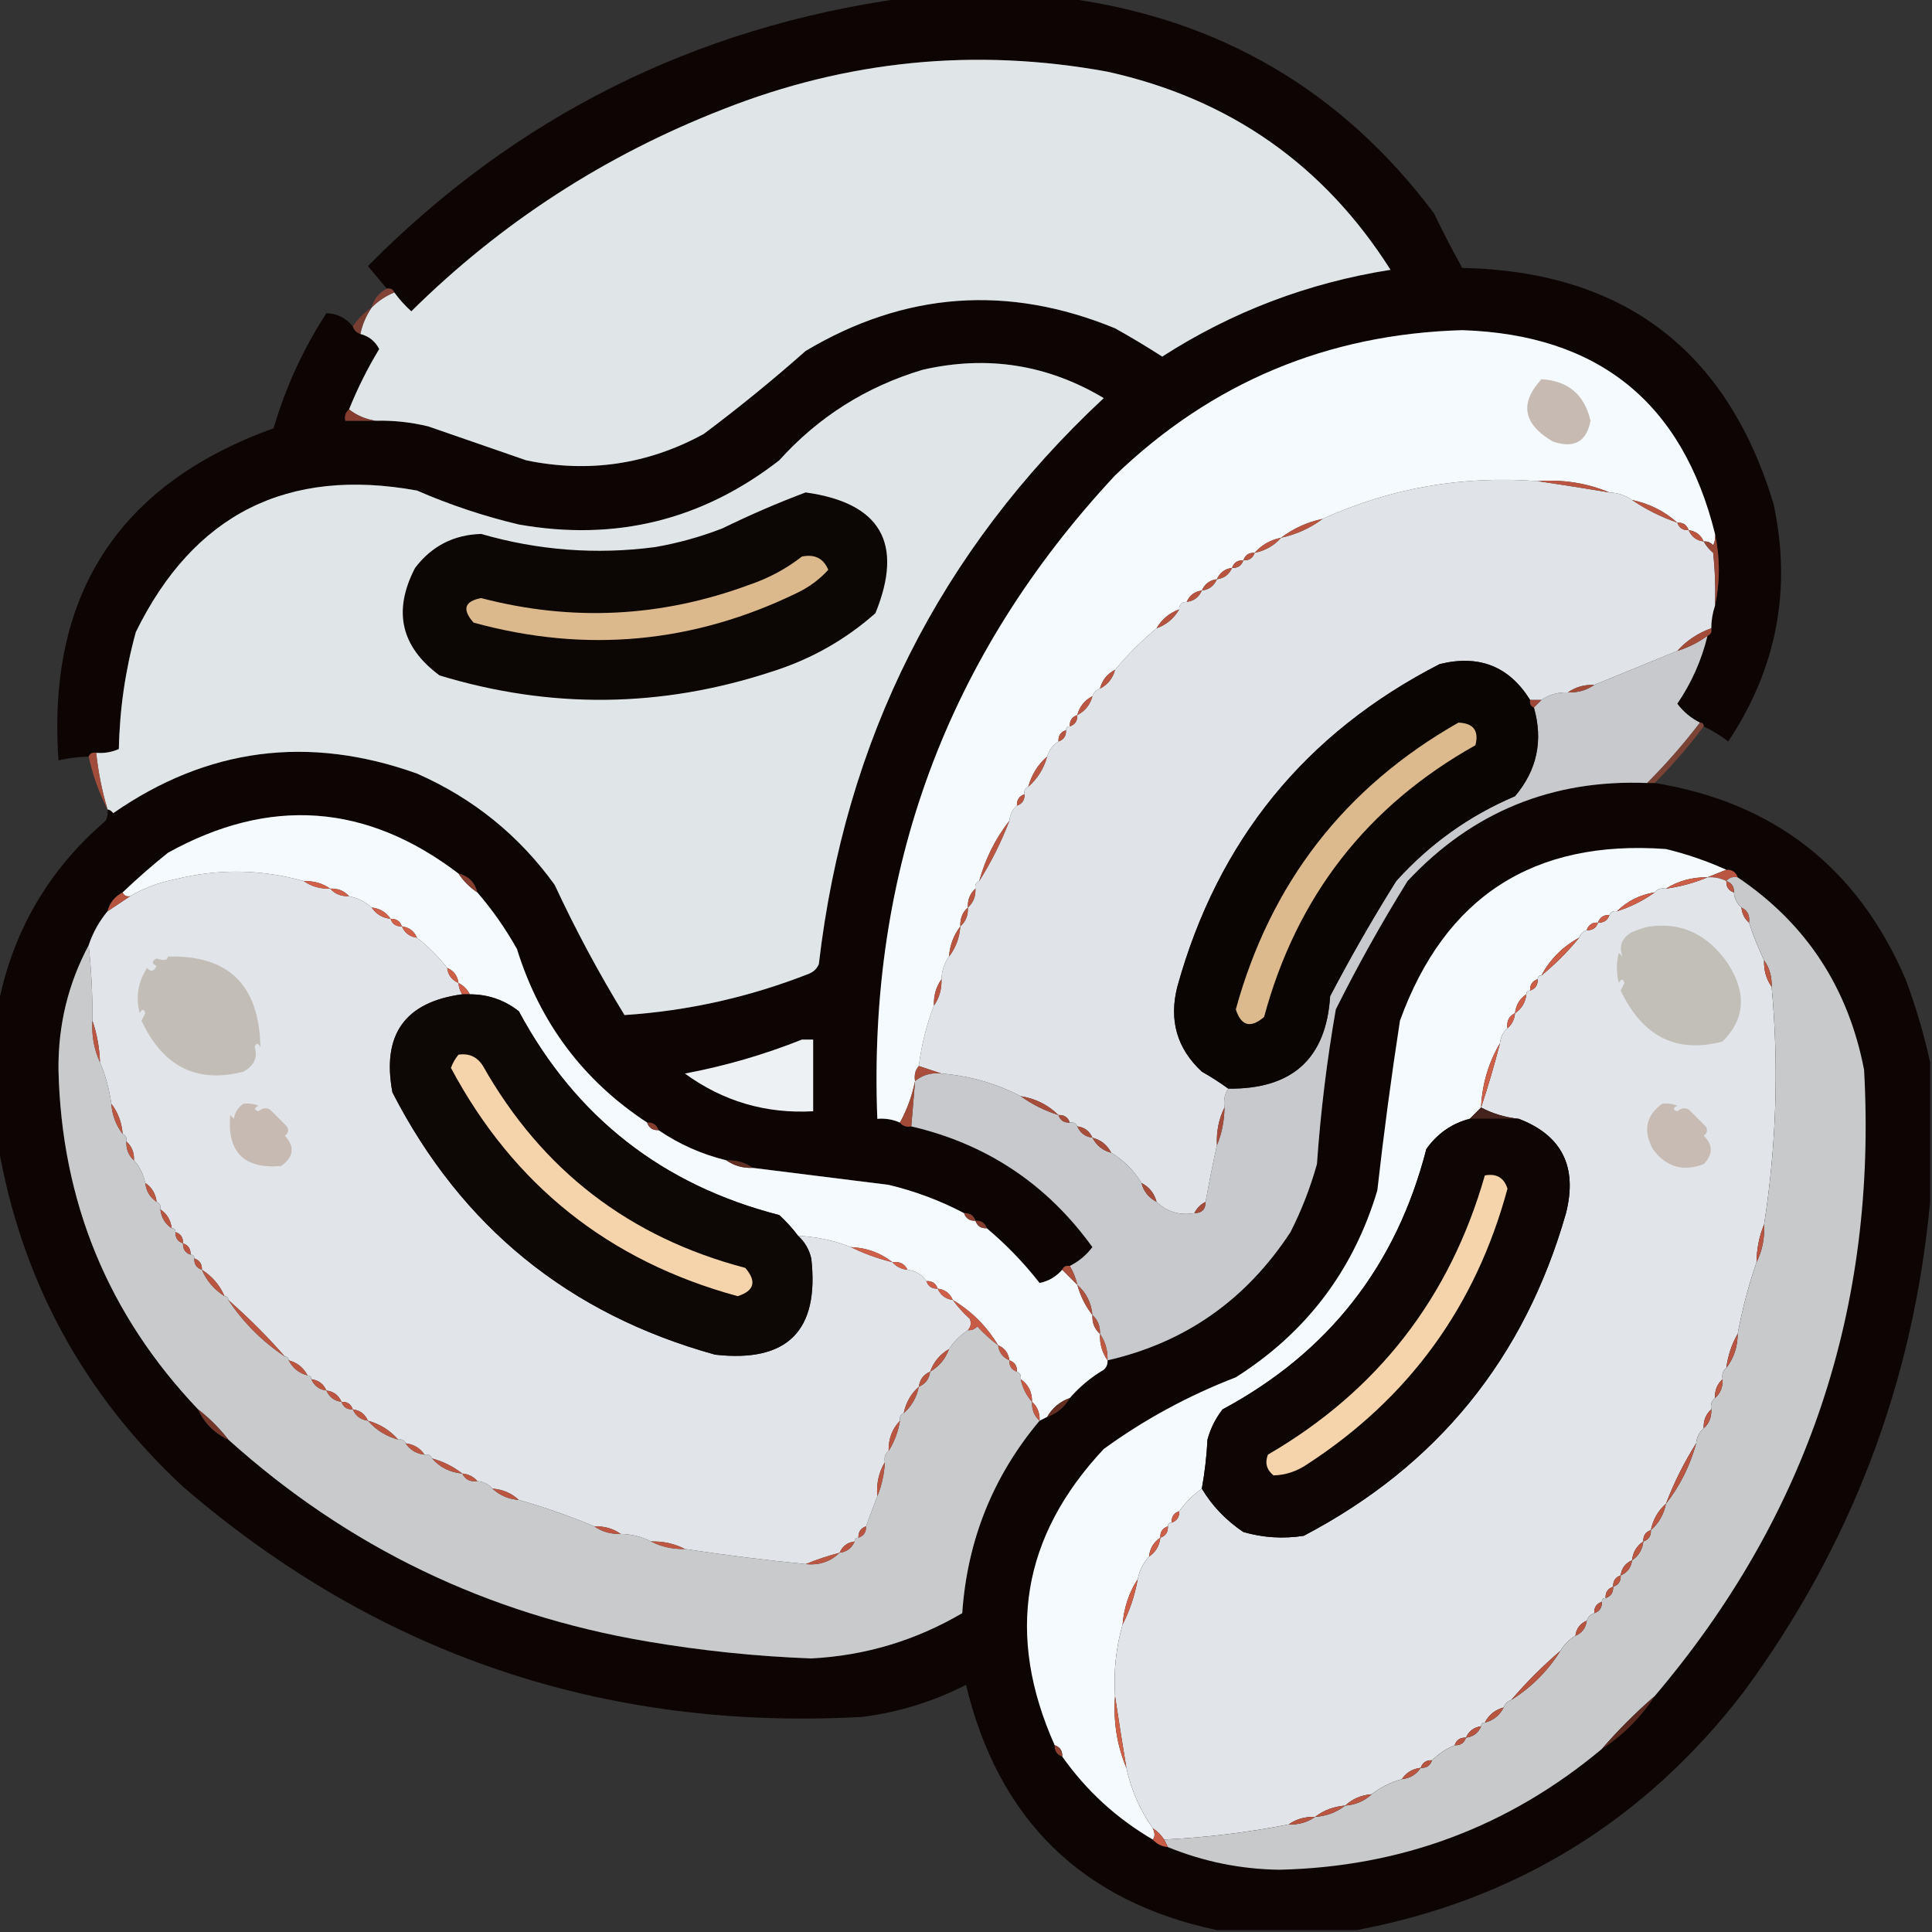 <?xml version="1.0" encoding="UTF-8"?>
<!DOCTYPE svg PUBLIC "-//W3C//DTD SVG 1.1//EN" "http://www.w3.org/Graphics/SVG/1.1/DTD/svg11.dtd">
<svg xmlns="http://www.w3.org/2000/svg" version="1.1" width="512px" height="512px" style="shape-rendering:geometricPrecision; text-rendering:geometricPrecision; image-rendering:optimizeQuality; fill-rule:evenodd; clip-rule:evenodd" xmlns:xlink="http://www.w3.org/1999/xlink">
<rect width="100%" height="100%" fill="#333333" stroke="none"/>
<g><path style="opacity:0.978" fill="#0c0504" d="M 239.5,-0.5 C 253.833,-0.5 268.167,-0.5 282.5,-0.5C 323.045,4.906 355.545,23.906 380,56.5C 382.372,61.412 384.872,66.245 387.5,71C 430.159,71.905 457.659,92.738 470,133.5C 474.877,156.117 470.877,177.117 458,196.5C 455.948,194.942 453.781,193.608 451.5,192.5C 451.5,191.833 451.167,191.5 450.5,191.5C 448.122,190.308 446.122,188.641 444.5,186.5C 448.26,180.98 450.927,174.98 452.5,168.5C 453.338,168.158 453.672,167.492 453.5,166.5C 453.517,164.435 453.85,162.435 454.5,160.5C 455.833,154.167 455.833,147.833 454.5,141.5C 445.854,106.66 423.521,88.66 387.5,87.5C 351.796,88.525 321.129,101.358 295.5,126C 250.939,173.824 229.939,230.657 232.5,296.5C 234.621,296.325 236.621,296.659 238.5,297.5C 239.209,298.404 240.209,298.737 241.5,298.5C 261.49,303.153 277.49,313.82 289.5,330.5C 287.878,332.641 285.878,334.308 283.5,335.5C 282.508,335.328 281.842,335.662 281.5,336.5C 279.812,338.387 277.812,339.553 275.5,340C 271.302,334.637 266.636,329.804 261.5,325.5C 261.027,324.094 260.027,323.427 258.5,323.5C 258.027,322.094 257.027,321.427 255.5,321.5C 249.174,318.173 242.507,315.673 235.5,314C 223.451,312.477 211.451,310.977 199.5,309.5C 197.485,308.076 195.152,307.41 192.5,307.5C 185.97,305.899 179.97,303.233 174.5,299.5C 174.027,298.094 173.027,297.427 171.5,297.5C 154.572,286.384 143.072,271.05 137,251.5C 133.983,246.121 130.483,241.121 126.5,236.5C 125.833,233.833 124.167,232.167 121.5,231.5C 97.1,212.911 71.433,211.078 44.5,226C 40.307,229.365 36.307,232.865 32.5,236.5C 30.413,237.585 29.08,239.251 28.5,241.5C 26.271,244.184 24.605,247.184 23.5,250.5C 18.056,260.693 15.389,271.693 15.5,283.5C 16.288,318.388 28.621,348.388 52.5,373.5C 54.167,377.167 56.833,379.833 60.5,381.5C 92.125,409.976 129.125,427.809 171.5,435C 185.959,437.459 200.459,438.959 215,439.5C 229.295,438.759 242.628,434.759 255,427.5C 256.327,408.195 263.16,391.195 275.5,376.5C 276.167,376.167 276.833,375.833 277.5,375.5C 280.089,374.581 282.089,372.914 283.5,370.5C 286.06,367.542 289.06,365.042 292.5,363C 293.252,362.329 293.586,361.496 293.5,360.5C 314.064,355.818 330.231,344.485 342,326.5C 344.925,320.725 347.258,314.725 349,308.5C 349.961,294.743 351.628,281.076 354,267.5C 359.812,255.876 366.146,244.542 373,233.5C 390.14,215.171 411.306,206.505 436.5,207.5C 437.167,207.5 437.833,207.5 438.5,207.5C 470.148,212.642 492.315,229.975 505,259.5C 507.718,266.807 509.885,274.141 511.5,281.5C 511.5,293.833 511.5,306.167 511.5,318.5C 507.026,366.443 490.526,409.776 462,448.5C 435.794,482.556 401.627,503.556 359.5,511.5C 347.167,511.5 334.833,511.5 322.5,511.5C 286.752,503.92 264.585,482.254 256,446.5C 247.356,450.936 238.189,453.77 228.5,455C 160.071,458.747 100.071,438.414 48.5,394C 21.976,369.32 5.642,339.153 -0.5,303.5C -0.5,291.167 -0.5,278.833 -0.5,266.5C 3.303,246.899 12.803,230.566 28,217.5C 28.483,216.552 28.649,215.552 28.5,214.5C 29.117,214.611 29.617,214.944 30,215.5C 54.902,198.205 81.735,194.705 110.5,205C 125.371,211.542 137.537,221.375 147,234.5C 152.516,246.366 158.683,257.866 165.5,269C 182.356,267.894 198.69,264.228 214.5,258C 215.667,257.5 216.5,256.667 217,255.5C 223.92,195.992 249.086,145.992 292.5,105.5C 277.573,96.584 261.573,94.084 244.5,98C 229.569,102.463 216.902,110.463 206.5,122C 186.112,137.847 163.112,143.514 137.5,139C 128.227,136.798 119.227,133.798 110.5,130C 76.153,123.757 51.319,136.257 36,167.5C 33.208,177.62 31.708,187.954 31.5,198.5C 29.591,199.348 27.591,199.682 25.5,199.5C 24.508,199.328 23.842,199.662 23.5,200.5C 20.794,200.575 18.127,200.908 15.5,201.5C 12.415,157.633 31.415,128.3 72.5,113.5C 75.681,102.639 80.348,92.472 86.5,83C 89.3,83.067 91.633,84.233 93.5,86.5C 93.833,87.5 94.5,88.167 95.5,88.5C 97.754,89.087 99.421,90.42 100.5,92.5C 97.405,97.602 94.739,102.935 92.5,108.5C 91.596,109.209 91.263,110.209 91.5,111.5C 94.167,111.5 96.833,111.5 99.5,111.5C 104.232,111.378 108.898,111.878 113.5,113C 122.167,116 130.833,119 139.5,122C 156.039,125.41 171.705,123.077 186.5,115C 195.79,108.045 204.79,100.712 213.5,93C 239.783,77.334 267.116,75.334 295.5,87C 299.766,89.381 303.932,91.881 308,94.5C 326.487,82.612 346.653,74.946 368.5,71.5C 350.857,43.663 325.857,26.163 293.5,19C 258.576,12.599 224.576,15.933 191.5,29C 160.232,41.205 132.732,59.038 109,82.5C 107.293,80.963 105.793,79.296 104.5,77.5C 104.158,76.662 103.492,76.328 102.5,76.5C 100.856,74.519 99.19,72.519 97.5,70.5C 136.727,30.887 184.06,7.22 239.5,-0.5 Z"/></g>
<g><path style="opacity:1" fill="#e0e5e8" d="M 99.5,111.5 C 96.841,111.083 94.508,110.083 92.5,108.5C 94.739,102.935 97.405,97.602 100.5,92.5C 99.421,90.42 97.754,89.087 95.5,88.5C 96.043,85.962 97.043,83.628 98.5,81.5C 100.246,79.748 102.246,78.415 104.5,77.5C 105.793,79.296 107.293,80.963 109,82.5C 132.732,59.038 160.232,41.205 191.5,29C 224.576,15.933 258.576,12.599 293.5,19C 325.857,26.163 350.857,43.663 368.5,71.5C 346.653,74.946 326.487,82.612 308,94.5C 303.932,91.881 299.766,89.381 295.5,87C 267.116,75.334 239.783,77.334 213.5,93C 204.79,100.712 195.79,108.045 186.5,115C 171.705,123.077 156.039,125.41 139.5,122C 130.833,119 122.167,116 113.5,113C 108.898,111.878 104.232,111.378 99.5,111.5 Z"/></g>
<g><path style="opacity:0.761" fill="#9b4737" d="M 102.5,76.5 C 103.492,76.328 104.158,76.662 104.5,77.5C 102.246,78.415 100.246,79.748 98.5,81.5C 99.08,79.251 100.413,77.585 102.5,76.5 Z"/></g>
<g><path style="opacity:0.737" fill="#914333" d="M 98.5,81.5 C 97.043,83.628 96.043,85.962 95.5,88.5C 94.5,88.167 93.833,87.5 93.5,86.5C 94.806,84.527 96.473,82.861 98.5,81.5 Z"/></g>
<g><path style="opacity:1" fill="#f5fafe" d="M 454.5,141.5 C 454.649,142.552 454.483,143.552 454,144.5C 453.329,143.748 452.496,143.414 451.5,143.5C 450.738,141.738 449.404,140.738 447.5,140.5C 447.027,139.094 446.027,138.427 444.5,138.5C 441.086,135.46 437.086,133.46 432.5,132.5C 430.786,131.262 428.786,130.595 426.5,130.5C 420.537,128.01 414.204,127.01 407.5,127.5C 387.52,125.996 368.52,129.329 350.5,137.5C 346.418,138.376 342.751,140.043 339.5,142.5C 336.669,143.079 334.336,144.412 332.5,146.5C 330.973,146.427 329.973,147.094 329.5,148.5C 327.973,148.427 326.973,149.094 326.5,150.5C 324.596,150.738 323.262,151.738 322.5,153.5C 320.596,153.738 319.262,154.738 318.5,156.5C 316.596,156.738 315.262,157.738 314.5,159.5C 313.167,159.5 312.5,160.167 312.5,161.5C 309.911,162.419 307.911,164.086 306.5,166.5C 302.473,169.86 298.806,173.527 295.5,177.5C 293.413,178.585 292.08,180.251 291.5,182.5C 290.5,182.833 289.833,183.5 289.5,184.5C 287.413,185.585 286.08,187.251 285.5,189.5C 284.094,189.973 283.427,190.973 283.5,192.5C 282.833,192.5 282.5,192.833 282.5,193.5C 281.094,193.973 280.427,194.973 280.5,196.5C 279.026,197.436 278.026,198.77 277.5,200.5C 275.05,202.629 273.383,205.296 272.5,208.5C 271.662,208.842 271.328,209.508 271.5,210.5C 270.094,210.973 269.427,211.973 269.5,213.5C 268.326,214.514 267.66,215.847 267.5,217.5C 263.793,222.247 261.126,227.581 259.5,233.5C 258.662,233.842 258.328,234.508 258.5,235.5C 257.069,236.78 256.402,238.447 256.5,240.5C 255.069,241.78 254.402,243.447 254.5,245.5C 252.733,247.792 251.733,250.458 251.5,253.5C 250.262,255.214 249.595,257.214 249.5,259.5C 248.076,261.515 247.41,263.848 247.5,266.5C 245.548,271.564 244.215,276.897 243.5,282.5C 242.566,283.568 242.232,284.901 242.5,286.5C 241.691,290.463 240.358,294.13 238.5,297.5C 236.621,296.659 234.621,296.325 232.5,296.5C 229.939,230.657 250.939,173.824 295.5,126C 321.129,101.358 351.796,88.525 387.5,87.5C 423.521,88.66 445.854,106.66 454.5,141.5 Z"/></g>
<g><path style="opacity:1" fill="#e0e5e8" d="M 28.5,214.5 C 27.025,209.6 26.025,204.6 25.5,199.5C 27.591,199.682 29.591,199.348 31.5,198.5C 31.708,187.954 33.208,177.62 36,167.5C 51.319,136.257 76.153,123.757 110.5,130C 119.227,133.798 128.227,136.798 137.5,139C 163.112,143.514 186.112,137.847 206.5,122C 216.902,110.463 229.569,102.463 244.5,98C 261.573,94.084 277.573,96.584 292.5,105.5C 249.086,145.992 223.92,195.992 217,255.5C 216.5,256.667 215.667,257.5 214.5,258C 198.69,264.228 182.356,267.894 165.5,269C 158.683,257.866 152.516,246.366 147,234.5C 137.537,221.375 125.371,211.542 110.5,205C 81.735,194.705 54.902,198.205 30,215.5C 29.617,214.944 29.117,214.611 28.5,214.5 Z"/></g>
<g><path style="opacity:1" fill="#c7bab3" d="M 408.5,100.5 C 415.583,100.916 419.916,104.583 421.5,111.5C 420.474,117.097 417.141,118.93 411.5,117C 403.631,112.381 402.631,106.881 408.5,100.5 Z"/></g>
<g><path style="opacity:1" fill="#843d2f" d="M 92.5,108.5 C 94.508,110.083 96.841,111.083 99.5,111.5C 96.833,111.5 94.167,111.5 91.5,111.5C 91.263,110.209 91.596,109.209 92.5,108.5 Z"/></g>
<g><path style="opacity:1" fill="#e0e3e7" d="M 407.5,127.5 C 413.71,128.429 420.043,129.429 426.5,130.5C 428.786,130.595 430.786,131.262 432.5,132.5C 436.182,135.008 440.182,137.008 444.5,138.5C 444.973,139.906 445.973,140.573 447.5,140.5C 448.262,142.262 449.596,143.262 451.5,143.5C 452.122,144.627 452.955,145.627 454,146.5C 454.499,151.155 454.666,155.821 454.5,160.5C 453.85,162.435 453.517,164.435 453.5,166.5C 449.975,167.759 446.975,169.759 444.5,172.5C 437.099,175.54 429.766,178.54 422.5,181.5C 419.848,181.41 417.515,182.076 415.5,183.5C 412.848,183.41 410.515,184.076 408.5,185.5C 407.5,185.5 406.5,185.5 405.5,185.5C 399.949,176.569 391.949,173.403 381.5,176C 345.888,194.288 322.722,222.788 312,261.5C 309.742,270.394 311.908,277.894 318.5,284C 320.993,285.419 323.326,286.919 325.5,288.5C 324.549,289.919 324.216,291.585 324.5,293.5C 322.989,296.544 322.322,299.878 322.5,303.5C 321.408,308.362 320.408,313.362 319.5,318.5C 318.167,319.167 317.167,320.167 316.5,321.5C 312.567,322.143 309.234,321.143 306.5,318.5C 305.92,316.251 304.587,314.585 302.5,313.5C 300.5,310.167 297.833,307.5 294.5,305.5C 293.415,303.413 291.749,302.08 289.5,301.5C 288.738,299.738 287.404,298.738 285.5,298.5C 285.158,297.662 284.492,297.328 283.5,297.5C 283.027,296.094 282.027,295.427 280.5,295.5C 277.753,292.793 274.42,291.127 270.5,290.5C 263.999,287.121 256.999,285.121 249.5,284.5C 247.5,283.833 245.5,283.167 243.5,282.5C 244.215,276.897 245.548,271.564 247.5,266.5C 248.924,264.485 249.59,262.152 249.5,259.5C 249.595,257.214 250.262,255.214 251.5,253.5C 253.267,251.208 254.267,248.542 254.5,245.5C 255.931,244.22 256.598,242.553 256.5,240.5C 257.931,239.22 258.598,237.553 258.5,235.5C 258.328,234.508 258.662,233.842 259.5,233.5C 262.674,228.484 265.341,223.151 267.5,217.5C 267.66,215.847 268.326,214.514 269.5,213.5C 270.906,213.027 271.573,212.027 271.5,210.5C 271.328,209.508 271.662,208.842 272.5,208.5C 274.95,206.371 276.617,203.704 277.5,200.5C 278.026,198.77 279.026,197.436 280.5,196.5C 281.906,196.027 282.573,195.027 282.5,193.5C 282.5,192.833 282.833,192.5 283.5,192.5C 284.906,192.027 285.573,191.027 285.5,189.5C 287.587,188.415 288.92,186.749 289.5,184.5C 289.833,183.5 290.5,182.833 291.5,182.5C 293.587,181.415 294.92,179.749 295.5,177.5C 298.806,173.527 302.473,169.86 306.5,166.5C 309.089,165.581 311.089,163.914 312.5,161.5C 312.5,160.167 313.167,159.5 314.5,159.5C 316.404,159.262 317.738,158.262 318.5,156.5C 320.404,156.262 321.738,155.262 322.5,153.5C 324.404,153.262 325.738,152.262 326.5,150.5C 328.027,150.573 329.027,149.906 329.5,148.5C 331.027,148.573 332.027,147.906 332.5,146.5C 335.331,145.921 337.664,144.588 339.5,142.5C 343.582,141.624 347.249,139.957 350.5,137.5C 368.52,129.329 387.52,125.996 407.5,127.5 Z"/></g>
<g><path style="opacity:1" fill="#ba5541" d="M 407.5,127.5 C 414.204,127.01 420.537,128.01 426.5,130.5C 420.043,129.429 413.71,128.429 407.5,127.5 Z"/></g>
<g><path style="opacity:1" fill="#0c0604" d="M 213.5,130.5 C 233.384,133.271 239.551,143.937 232,162.5C 223.985,169.594 214.818,174.761 204.5,178C 175.269,187.603 145.935,187.936 116.5,179C 106.231,171.419 104.064,161.919 110,150.5C 114.396,144.719 120.229,141.719 127.5,141.5C 142.615,145.865 157.948,147.032 173.5,145C 179.668,143.944 185.668,142.277 191.5,140C 198.83,136.42 206.163,133.253 213.5,130.5 Z"/></g>
<g><path style="opacity:1" fill="#b95541" d="M 432.5,132.5 C 437.086,133.46 441.086,135.46 444.5,138.5C 440.182,137.008 436.182,135.008 432.5,132.5 Z"/></g>
<g><path style="opacity:1" fill="#b85440" d="M 350.5,137.5 C 347.249,139.957 343.582,141.624 339.5,142.5C 342.751,140.043 346.418,138.376 350.5,137.5 Z"/></g>
<g><path style="opacity:1" fill="#bb5641" d="M 444.5,138.5 C 446.027,138.427 447.027,139.094 447.5,140.5C 445.973,140.573 444.973,139.906 444.5,138.5 Z"/></g>
<g><path style="opacity:1" fill="#bb5641" d="M 447.5,140.5 C 449.404,140.738 450.738,141.738 451.5,143.5C 449.596,143.262 448.262,142.262 447.5,140.5 Z"/></g>
<g><path style="opacity:1" fill="#ba5641" d="M 339.5,142.5 C 337.664,144.588 335.331,145.921 332.5,146.5C 334.336,144.412 336.669,143.079 339.5,142.5 Z"/></g>
<g><path style="opacity:1" fill="#dcb98c" d="M 212.5,147.5 C 215.885,146.79 218.219,147.956 219.5,151C 217.286,153.458 214.619,155.458 211.5,157C 183.859,170.5 155.193,173.167 125.5,165C 122.41,161.508 123.077,159.342 127.5,158.5C 151.543,164.772 175.21,163.606 198.5,155C 203.674,153.249 208.341,150.749 212.5,147.5 Z"/></g>
<g><path style="opacity:1" fill="#b85440" d="M 332.5,146.5 C 332.027,147.906 331.027,148.573 329.5,148.5C 329.973,147.094 330.973,146.427 332.5,146.5 Z"/></g>
<g><path style="opacity:1" fill="#b85540" d="M 329.5,148.5 C 329.027,149.906 328.027,150.573 326.5,150.5C 326.973,149.094 327.973,148.427 329.5,148.5 Z"/></g>
<g><path style="opacity:1" fill="#984635" d="M 454.5,141.5 C 455.833,147.833 455.833,154.167 454.5,160.5C 454.666,155.821 454.499,151.155 454,146.5C 452.955,145.627 452.122,144.627 451.5,143.5C 452.496,143.414 453.329,143.748 454,144.5C 454.483,143.552 454.649,142.552 454.5,141.5 Z"/></g>
<g><path style="opacity:1" fill="#b75440" d="M 326.5,150.5 C 325.738,152.262 324.404,153.262 322.5,153.5C 323.262,151.738 324.596,150.738 326.5,150.5 Z"/></g>
<g><path style="opacity:1" fill="#b75440" d="M 322.5,153.5 C 321.738,155.262 320.404,156.262 318.5,156.5C 319.262,154.738 320.596,153.738 322.5,153.5 Z"/></g>
<g><path style="opacity:1" fill="#b75440" d="M 318.5,156.5 C 317.738,158.262 316.404,159.262 314.5,159.5C 315.262,157.738 316.596,156.738 318.5,156.5 Z"/></g>
<g><path style="opacity:1" fill="#b65340" d="M 312.5,161.5 C 311.089,163.914 309.089,165.581 306.5,166.5C 307.911,164.086 309.911,162.419 312.5,161.5 Z"/></g>
<g><path style="opacity:1" fill="#c7c9cc" d="M 452.5,168.5 C 450.927,174.98 448.26,180.98 444.5,186.5C 446.122,188.641 448.122,190.308 450.5,191.5C 446.206,197.129 441.539,202.463 436.5,207.5C 411.306,206.505 390.14,215.171 373,233.5C 366.146,244.542 359.812,255.876 354,267.5C 351.628,281.076 349.961,294.743 349,308.5C 347.258,314.725 344.925,320.725 342,326.5C 330.231,344.485 314.064,355.818 293.5,360.5C 293.59,357.848 292.924,355.515 291.5,353.5C 291.598,351.447 290.931,349.78 289.5,348.5C 289.206,345.246 287.873,342.579 285.5,340.5C 285.107,338.716 284.441,337.05 283.5,335.5C 285.878,334.308 287.878,332.641 289.5,330.5C 277.49,313.82 261.49,303.153 241.5,298.5C 241.833,294.5 242.167,290.5 242.5,286.5C 244.456,284.852 246.789,284.185 249.5,284.5C 256.999,285.121 263.999,287.121 270.5,290.5C 273.515,292.674 276.849,294.341 280.5,295.5C 280.973,296.906 281.973,297.573 283.5,297.5C 284.492,297.328 285.158,297.662 285.5,298.5C 286.262,300.262 287.596,301.262 289.5,301.5C 290.585,303.587 292.251,304.92 294.5,305.5C 297.833,307.5 300.5,310.167 302.5,313.5C 303.08,315.749 304.413,317.415 306.5,318.5C 309.234,321.143 312.567,322.143 316.5,321.5C 318.5,321.5 319.5,320.5 319.5,318.5C 320.408,313.362 321.408,308.362 322.5,303.5C 323.785,300.411 324.451,297.078 324.5,293.5C 324.216,291.585 324.549,289.919 325.5,288.5C 342.457,288.698 351.457,280.531 352.5,264C 357.954,253.589 363.787,243.422 370,233.5C 378.862,223.657 389.362,216.157 401.5,211C 407.331,204.091 408.997,196.257 406.5,187.5C 407.167,186.833 407.833,186.167 408.5,185.5C 410.515,184.076 412.848,183.41 415.5,183.5C 418.152,183.59 420.485,182.924 422.5,181.5C 429.766,178.54 437.099,175.54 444.5,172.5C 447.395,171.601 450.062,170.267 452.5,168.5 Z"/></g>
<g><path style="opacity:1" fill="#a34b39" d="M 453.5,166.5 C 453.672,167.492 453.338,168.158 452.5,168.5C 450.062,170.267 447.395,171.601 444.5,172.5C 446.975,169.759 449.975,167.759 453.5,166.5 Z"/></g>
<g><path style="opacity:1" fill="#0a0503" d="M 405.5,185.5 C 405.328,186.492 405.662,187.158 406.5,187.5C 408.997,196.257 407.331,204.091 401.5,211C 389.362,216.157 378.862,223.657 370,233.5C 363.787,243.422 357.954,253.589 352.5,264C 351.457,280.531 342.457,288.698 325.5,288.5C 323.326,286.919 320.993,285.419 318.5,284C 311.908,277.894 309.742,270.394 312,261.5C 322.722,222.788 345.888,194.288 381.5,176C 391.949,173.403 399.949,176.569 405.5,185.5 Z"/></g>
<g><path style="opacity:1" fill="#b85440" d="M 295.5,177.5 C 294.92,179.749 293.587,181.415 291.5,182.5C 292.08,180.251 293.413,178.585 295.5,177.5 Z"/></g>
<g><path style="opacity:1" fill="#a24b39" d="M 422.5,181.5 C 420.485,182.924 418.152,183.59 415.5,183.5C 417.515,182.076 419.848,181.41 422.5,181.5 Z"/></g>
<g><path style="opacity:1" fill="#9c4737" d="M 405.5,185.5 C 406.5,185.5 407.5,185.5 408.5,185.5C 407.833,186.167 407.167,186.833 406.5,187.5C 405.662,187.158 405.328,186.492 405.5,185.5 Z"/></g>
<g><path style="opacity:1" fill="#ba5641" d="M 289.5,184.5 C 288.92,186.749 287.587,188.415 285.5,189.5C 286.08,187.251 287.413,185.585 289.5,184.5 Z"/></g>
<g><path style="opacity:1" fill="#b85440" d="M 285.5,189.5 C 285.573,191.027 284.906,192.027 283.5,192.5C 283.427,190.973 284.094,189.973 285.5,189.5 Z"/></g>
<g><path style="opacity:1" fill="#ddba8d" d="M 386.5,191.5 C 390.487,191.652 391.987,193.652 391,197.5C 362.275,213.589 343.608,237.589 335,269.5C 331.418,272.582 328.918,271.915 327.5,267.5C 336.74,233.943 356.407,208.61 386.5,191.5 Z"/></g>
<g><path style="opacity:1" fill="#b85540" d="M 282.5,193.5 C 282.573,195.027 281.906,196.027 280.5,196.5C 280.427,194.973 281.094,193.973 282.5,193.5 Z"/></g>
<g><path style="opacity:0.627" fill="#a44d39" d="M 450.5,191.5 C 451.167,191.5 451.5,191.833 451.5,192.5C 447.54,197.795 443.207,202.795 438.5,207.5C 437.833,207.5 437.167,207.5 436.5,207.5C 441.539,202.463 446.206,197.129 450.5,191.5 Z"/></g>
<g><path style="opacity:1" fill="#ba5641" d="M 277.5,200.5 C 276.617,203.704 274.95,206.371 272.5,208.5C 273.383,205.296 275.05,202.629 277.5,200.5 Z"/></g>
<g><path style="opacity:0.896" fill="#ad503c" d="M 23.5,200.5 C 23.842,199.662 24.508,199.328 25.5,199.5C 26.025,204.6 27.025,209.6 28.5,214.5C 26.219,210.039 24.553,205.372 23.5,200.5 Z"/></g>
<g><path style="opacity:1" fill="#b95541" d="M 271.5,210.5 C 271.573,212.027 270.906,213.027 269.5,213.5C 269.427,211.973 270.094,210.973 271.5,210.5 Z"/></g>
<g><path style="opacity:1" fill="#f5fafe" d="M 121.5,231.5 C 122.833,233.5 124.5,235.167 126.5,236.5C 130.483,241.121 133.983,246.121 137,251.5C 143.072,271.05 154.572,286.384 171.5,297.5C 171.973,298.906 172.973,299.573 174.5,299.5C 179.97,303.233 185.97,305.899 192.5,307.5C 194.515,308.924 196.848,309.59 199.5,309.5C 211.451,310.977 223.451,312.477 235.5,314C 242.507,315.673 249.174,318.173 255.5,321.5C 255.973,322.906 256.973,323.573 258.5,323.5C 258.973,324.906 259.973,325.573 261.5,325.5C 266.636,329.804 271.302,334.637 275.5,340C 277.812,339.553 279.812,338.387 281.5,336.5C 282.833,337.833 284.167,339.167 285.5,340.5C 286.326,343.485 287.659,346.151 289.5,348.5C 289.402,350.553 290.069,352.22 291.5,353.5C 291.41,356.152 292.076,358.485 293.5,360.5C 293.586,361.496 293.252,362.329 292.5,363C 289.06,365.042 286.06,367.542 283.5,370.5C 280.911,371.419 278.911,373.086 277.5,375.5C 276.833,375.833 276.167,376.167 275.5,376.5C 275.598,374.447 274.931,372.78 273.5,371.5C 273.539,368.911 272.539,366.911 270.5,365.5C 270.672,364.508 270.338,363.842 269.5,363.5C 269.573,361.973 268.906,360.973 267.5,360.5C 267.262,358.596 266.262,357.262 264.5,356.5C 261.5,351.5 257.5,347.5 252.5,344.5C 251.738,342.738 250.404,341.738 248.5,341.5C 248.027,340.094 247.027,339.427 245.5,339.5C 244.341,337.75 242.674,336.75 240.5,336.5C 239.713,334.896 238.38,334.229 236.5,334.5C 233.34,332 229.673,330.667 225.5,330.5C 221.111,328.754 216.444,327.754 211.5,327.5C 210.04,325.537 208.373,323.704 206.5,322C 175.558,314.049 152.558,296.049 137.5,268C 133.69,265.008 129.357,263.508 124.5,263.5C 123.833,262.167 122.833,261.167 121.5,260.5C 121.262,258.596 120.262,257.262 118.5,256.5C 116.167,253.5 113.5,250.833 110.5,248.5C 109.738,246.738 108.404,245.738 106.5,245.5C 106.027,244.094 105.027,243.427 103.5,243.5C 102.341,241.75 100.674,240.75 98.5,240.5C 96.819,238.992 94.819,237.992 92.5,237.5C 91.22,236.069 89.553,235.402 87.5,235.5C 85.486,234.076 83.152,233.41 80.5,233.5C 69.216,230.338 57.883,230.171 46.5,233C 42.14,233.838 38.14,235.338 34.5,237.5C 33.508,237.672 32.842,237.338 32.5,236.5C 36.307,232.865 40.307,229.365 44.5,226C 71.433,211.078 97.1,212.911 121.5,231.5 Z"/></g>
<g><path style="opacity:1" fill="#f5fafe" d="M 457.5,230.5 C 455.833,231.167 454.167,231.833 452.5,232.5C 448.43,232.432 444.763,233.432 441.5,235.5C 440.209,235.263 439.209,235.596 438.5,236.5C 434.58,237.127 431.247,238.793 428.5,241.5C 427.508,241.328 426.842,241.662 426.5,242.5C 424.973,242.427 423.973,243.094 423.5,244.5C 421.973,244.427 420.973,245.094 420.5,246.5C 419.5,246.833 418.833,247.5 418.5,248.5C 414.167,250.833 410.833,254.167 408.5,258.5C 407.833,258.5 407.5,258.833 407.5,259.5C 406.094,259.973 405.427,260.973 405.5,262.5C 404.833,262.5 404.5,262.833 404.5,263.5C 402.75,264.659 401.75,266.326 401.5,268.5C 399.896,269.287 399.229,270.62 399.5,272.5C 398.326,273.514 397.66,274.847 397.5,276.5C 394.456,281.662 392.789,287.328 392.5,293.5C 391.5,294.5 390.5,295.5 389.5,296.5C 384.768,297.71 380.934,300.377 378,304.5C 370.049,335.442 352.049,358.442 324,373.5C 322.139,375.888 320.806,378.554 320,381.5C 319.772,385.917 319.272,390.25 318.5,394.5C 316.167,396.167 314.167,398.167 312.5,400.5C 311.094,400.973 310.427,401.973 310.5,403.5C 309.833,403.5 309.5,403.833 309.5,404.5C 308.094,404.973 307.427,405.973 307.5,407.5C 305.75,408.659 304.75,410.326 304.5,412.5C 302.992,414.181 301.992,416.181 301.5,418.5C 299.194,422.085 297.861,426.085 297.5,430.5C 295.752,436.574 295.085,442.907 295.5,449.5C 295.01,456.204 296.01,462.537 298.5,468.5C 299.766,474.36 302.1,479.693 305.5,484.5C 306.116,485.798 306.116,486.798 305.5,487.5C 295.897,481.896 287.897,474.563 281.5,465.5C 281.573,463.973 280.906,462.973 279.5,462.5C 266.458,433.326 270.791,407.16 292.5,384C 303.262,376.175 314.929,369.842 327.5,365C 346.166,353.167 358.666,336.667 365,315.5C 366.692,300.455 368.692,285.455 371,270.5C 382.914,237.614 406.414,222.448 441.5,225C 447.033,226.344 452.366,228.177 457.5,230.5 Z"/></g>
<g><path style="opacity:1" fill="#ba5541" d="M 267.5,217.5 C 265.341,223.151 262.674,228.484 259.5,233.5C 261.126,227.581 263.793,222.247 267.5,217.5 Z"/></g>
<g><path style="opacity:1" fill="#e1e4e8" d="M 80.5,233.5 C 82.514,234.924 84.848,235.59 87.5,235.5C 88.78,236.931 90.447,237.598 92.5,237.5C 94.819,237.992 96.819,238.992 98.5,240.5C 99.659,242.25 101.326,243.25 103.5,243.5C 103.973,244.906 104.973,245.573 106.5,245.5C 107.262,247.262 108.596,248.262 110.5,248.5C 113.5,250.833 116.167,253.5 118.5,256.5C 118.738,258.404 119.738,259.738 121.5,260.5C 121.557,261.609 121.89,262.609 122.5,263.5C 107.297,265.536 101.13,274.202 104,289.5C 122.288,325.112 150.788,348.278 189.5,359C 208.667,361.167 217.167,352.667 215,333.5C 214.436,331.113 213.27,329.113 211.5,327.5C 216.444,327.754 221.111,328.754 225.5,330.5C 228.95,332.208 232.617,333.541 236.5,334.5C 237.514,335.674 238.847,336.34 240.5,336.5C 242.674,336.75 244.341,337.75 245.5,339.5C 245.973,340.906 246.973,341.573 248.5,341.5C 249.262,343.262 250.596,344.262 252.5,344.5C 253.793,346.296 255.293,347.963 257,349.5C 257.47,350.577 257.303,351.577 256.5,352.5C 254.5,353.833 252.833,355.5 251.5,357.5C 249.086,358.911 247.419,360.911 246.5,363.5C 244.738,364.262 243.738,365.596 243.5,367.5C 241.412,369.336 240.079,371.669 239.5,374.5C 238.662,374.842 238.328,375.508 238.5,376.5C 236.415,378.684 235.415,381.351 235.5,384.5C 234.596,385.209 234.263,386.209 234.5,387.5C 232.882,390.171 232.215,393.171 232.5,396.5C 231.512,399.076 230.512,401.743 229.5,404.5C 228.094,404.973 227.427,405.973 227.5,407.5C 226.833,407.5 226.5,407.833 226.5,408.5C 224.596,408.738 223.262,409.738 222.5,411.5C 219.341,412.331 216.341,413.331 213.5,414.5C 202.799,413.447 192.132,412.114 181.5,410.5C 178.781,409.087 175.781,408.42 172.5,408.5C 170.095,407.232 167.428,406.565 164.5,406.5C 162.485,405.076 160.152,404.41 157.5,404.5C 151.047,401.792 144.38,399.459 137.5,397.5C 135.574,395.707 133.241,394.707 130.5,394.5C 129.486,393.326 128.153,392.66 126.5,392.5C 125.486,391.326 124.153,390.66 122.5,390.5C 120.151,388.659 117.485,387.326 114.5,386.5C 114.158,385.662 113.492,385.328 112.5,385.5C 111.341,383.75 109.674,382.75 107.5,382.5C 107.158,381.662 106.492,381.328 105.5,381.5C 103.371,379.05 100.704,377.383 97.5,376.5C 96.738,374.738 95.404,373.738 93.5,373.5C 93.027,372.094 92.027,371.427 90.5,371.5C 89.738,369.738 88.404,368.738 86.5,368.5C 85.738,366.738 84.404,365.738 82.5,365.5C 82.5,364.833 82.167,364.5 81.5,364.5C 80.415,362.413 78.749,361.08 76.5,360.5C 76.5,359.833 76.167,359.5 75.5,359.5C 70.833,354.167 65.833,349.167 60.5,344.5C 60.5,343.833 60.167,343.5 59.5,343.5C 58.243,340.573 56.243,338.239 53.5,336.5C 53.573,334.973 52.906,333.973 51.5,333.5C 51.5,332.833 51.167,332.5 50.5,332.5C 50.573,330.973 49.906,329.973 48.5,329.5C 48.573,327.973 47.906,326.973 46.5,326.5C 46.5,325.833 46.167,325.5 45.5,325.5C 45.25,323.326 44.25,321.659 42.5,320.5C 42.672,319.508 42.338,318.842 41.5,318.5C 41.25,316.326 40.25,314.659 38.5,313.5C 38.008,311.181 37.008,309.181 35.5,307.5C 35.598,305.447 34.931,303.78 33.5,302.5C 33.672,301.508 33.338,300.842 32.5,300.5C 32.267,297.458 31.267,294.792 29.5,292.5C 28.945,288.603 27.945,284.937 26.5,281.5C 26.354,277.613 25.687,273.946 24.5,270.5C 24.546,263.809 24.212,257.143 23.5,250.5C 24.605,247.184 26.271,244.184 28.5,241.5C 30.537,240.154 32.537,238.82 34.5,237.5C 38.14,235.338 42.14,233.838 46.5,233C 57.883,230.171 69.216,230.338 80.5,233.5 Z"/></g>
<g><path style="opacity:1" fill="#853d2f" d="M 121.5,231.5 C 124.167,232.167 125.833,233.833 126.5,236.5C 124.5,235.167 122.833,233.5 121.5,231.5 Z"/></g>
<g><path style="opacity:1" fill="#b95540" d="M 457.5,230.5 C 459.027,230.427 460.027,231.094 460.5,232.5C 459.209,232.263 458.209,232.596 457.5,233.5C 455.958,232.699 454.292,232.366 452.5,232.5C 454.167,231.833 455.833,231.167 457.5,230.5 Z"/></g>
<g><path style="opacity:1" fill="#e1e4e8" d="M 452.5,232.5 C 454.292,232.366 455.958,232.699 457.5,233.5C 457.427,235.027 458.094,236.027 459.5,236.5C 459.66,238.153 460.326,239.486 461.5,240.5C 461.66,242.153 462.326,243.486 463.5,244.5C 464.658,247.989 465.991,251.322 467.5,254.5C 467.41,257.152 468.076,259.485 469.5,261.5C 471.438,282.49 470.772,303.49 467.5,324.5C 466.215,327.589 465.549,330.922 465.5,334.5C 463.389,340.606 461.722,346.939 460.5,353.5C 458.928,356.215 457.928,359.215 457.5,362.5C 456.596,363.209 456.263,364.209 456.5,365.5C 455.069,366.78 454.402,368.447 454.5,370.5C 453.596,371.209 453.263,372.209 453.5,373.5C 452.069,374.78 451.402,376.447 451.5,378.5C 450.326,379.514 449.66,380.847 449.5,382.5C 446.326,387.516 443.659,392.849 441.5,398.5C 439.412,400.336 438.079,402.669 437.5,405.5C 436.094,405.973 435.427,406.973 435.5,408.5C 433.75,409.659 432.75,411.326 432.5,413.5C 430.738,414.262 429.738,415.596 429.5,417.5C 428.094,417.973 427.427,418.973 427.5,420.5C 426.094,420.973 425.427,421.973 425.5,423.5C 424.833,423.5 424.5,423.833 424.5,424.5C 423.094,424.973 422.427,425.973 422.5,427.5C 421.5,427.833 420.833,428.5 420.5,429.5C 418.738,430.262 417.738,431.596 417.5,433.5C 415.833,434.5 414.5,435.833 413.5,437.5C 408.833,441.5 404.5,445.833 400.5,450.5C 399.5,450.833 398.833,451.5 398.5,452.5C 396.251,453.08 394.585,454.413 393.5,456.5C 392.833,456.5 392.5,456.833 392.5,457.5C 390.596,457.738 389.262,458.738 388.5,460.5C 386.973,460.427 385.973,461.094 385.5,462.5C 383.205,463.475 381.205,464.808 379.5,466.5C 377.973,466.427 376.973,467.094 376.5,468.5C 374.326,468.75 372.659,469.75 371.5,471.5C 368.515,472.326 365.849,473.659 363.5,475.5C 360.759,475.707 358.426,476.707 356.5,478.5C 353.458,478.733 350.792,479.733 348.5,481.5C 345.848,481.41 343.515,482.076 341.5,483.5C 330.6,485.636 319.6,486.969 308.5,487.5C 307.728,486.306 306.728,485.306 305.5,484.5C 302.1,479.693 299.766,474.36 298.5,468.5C 297.429,462.043 296.429,455.71 295.5,449.5C 295.085,442.907 295.752,436.574 297.5,430.5C 299.405,426.784 300.739,422.784 301.5,418.5C 301.992,416.181 302.992,414.181 304.5,412.5C 306.25,411.341 307.25,409.674 307.5,407.5C 308.906,407.027 309.573,406.027 309.5,404.5C 309.5,403.833 309.833,403.5 310.5,403.5C 311.906,403.027 312.573,402.027 312.5,400.5C 314.167,398.167 316.167,396.167 318.5,394.5C 321.211,399.049 324.877,402.882 329.5,406C 334.746,407.506 340.079,407.839 345.5,407C 380.859,388.469 404.026,359.969 415,321.5C 418.105,309.225 413.939,300.892 402.5,296.5C 398.881,296.119 395.548,295.119 392.5,293.5C 394.334,287.987 396.001,282.32 397.5,276.5C 397.66,274.847 398.326,273.514 399.5,272.5C 400.674,271.486 401.34,270.153 401.5,268.5C 403.25,267.341 404.25,265.674 404.5,263.5C 404.5,262.833 404.833,262.5 405.5,262.5C 406.906,262.027 407.573,261.027 407.5,259.5C 407.5,258.833 407.833,258.5 408.5,258.5C 412.167,255.5 415.5,252.167 418.5,248.5C 418.833,247.5 419.5,246.833 420.5,246.5C 422.027,246.573 423.027,245.906 423.5,244.5C 425.027,244.573 426.027,243.906 426.5,242.5C 426.842,241.662 427.508,241.328 428.5,241.5C 432.151,240.341 435.485,238.674 438.5,236.5C 439.209,235.596 440.209,235.263 441.5,235.5C 445.397,234.945 449.063,233.945 452.5,232.5 Z"/></g>
<g><path style="opacity:1" fill="#c8c9cb" d="M 457.5,233.5 C 458.209,232.596 459.209,232.263 460.5,232.5C 478.633,244.726 489.8,261.726 494,283.5C 497.506,346.484 479.006,401.817 438.5,449.5C 433.5,453.833 428.833,458.5 424.5,463.5C 399.838,484.113 371.338,494.78 339,495.5C 328.747,495.349 318.913,493.349 309.5,489.5C 309.167,488.833 308.833,488.167 308.5,487.5C 319.6,486.969 330.6,485.636 341.5,483.5C 344.152,483.59 346.485,482.924 348.5,481.5C 351.542,481.267 354.208,480.267 356.5,478.5C 359.241,478.293 361.574,477.293 363.5,475.5C 365.849,473.659 368.515,472.326 371.5,471.5C 373.674,471.25 375.341,470.25 376.5,468.5C 378.027,468.573 379.027,467.906 379.5,466.5C 381.205,464.808 383.205,463.475 385.5,462.5C 387.027,462.573 388.027,461.906 388.5,460.5C 390.404,460.262 391.738,459.262 392.5,457.5C 392.5,456.833 392.833,456.5 393.5,456.5C 395.749,455.92 397.415,454.587 398.5,452.5C 398.833,451.5 399.5,450.833 400.5,450.5C 405.833,447.167 410.167,442.833 413.5,437.5C 414.5,435.833 415.833,434.5 417.5,433.5C 419.262,432.738 420.262,431.404 420.5,429.5C 420.833,428.5 421.5,427.833 422.5,427.5C 423.906,427.027 424.573,426.027 424.5,424.5C 424.5,423.833 424.833,423.5 425.5,423.5C 426.906,423.027 427.573,422.027 427.5,420.5C 428.906,420.027 429.573,419.027 429.5,417.5C 431.262,416.738 432.262,415.404 432.5,413.5C 434.25,412.341 435.25,410.674 435.5,408.5C 436.906,408.027 437.573,407.027 437.5,405.5C 439.588,403.664 440.921,401.331 441.5,398.5C 445.207,393.753 447.874,388.419 449.5,382.5C 449.66,380.847 450.326,379.514 451.5,378.5C 452.931,377.22 453.598,375.553 453.5,373.5C 453.263,372.209 453.596,371.209 454.5,370.5C 455.931,369.22 456.598,367.553 456.5,365.5C 456.263,364.209 456.596,363.209 457.5,362.5C 459.472,359.916 460.472,356.916 460.5,353.5C 461.722,346.939 463.389,340.606 465.5,334.5C 467.011,331.456 467.678,328.122 467.5,324.5C 470.772,303.49 471.438,282.49 469.5,261.5C 469.59,258.848 468.924,256.515 467.5,254.5C 465.991,251.322 464.658,247.989 463.5,244.5C 463.771,242.62 463.104,241.287 461.5,240.5C 460.326,239.486 459.66,238.153 459.5,236.5C 459.573,234.973 458.906,233.973 457.5,233.5 Z"/></g>
<g><path style="opacity:1" fill="#d06049" d="M 80.5,233.5 C 83.152,233.41 85.486,234.076 87.5,235.5C 84.848,235.59 82.514,234.924 80.5,233.5 Z"/></g>
<g><path style="opacity:1" fill="#cc5e47" d="M 452.5,232.5 C 449.063,233.945 445.397,234.945 441.5,235.5C 444.763,233.432 448.43,232.432 452.5,232.5 Z"/></g>
<g><path style="opacity:1" fill="#b95541" d="M 457.5,233.5 C 458.906,233.973 459.573,234.973 459.5,236.5C 458.094,236.027 457.427,235.027 457.5,233.5 Z"/></g>
<g><path style="opacity:1" fill="#ce5f48" d="M 87.5,235.5 C 89.553,235.402 91.22,236.069 92.5,237.5C 90.447,237.598 88.78,236.931 87.5,235.5 Z"/></g>
<g><path style="opacity:1" fill="#b95541" d="M 258.5,235.5 C 258.598,237.553 257.931,239.22 256.5,240.5C 256.402,238.447 257.069,236.78 258.5,235.5 Z"/></g>
<g><path style="opacity:1" fill="#ce5e47" d="M 438.5,236.5 C 435.485,238.674 432.151,240.341 428.5,241.5C 431.247,238.793 434.58,237.127 438.5,236.5 Z"/></g>
<g><path style="opacity:1" fill="#b75440" d="M 32.5,236.5 C 32.842,237.338 33.508,237.672 34.5,237.5C 32.537,238.82 30.537,240.154 28.5,241.5C 29.08,239.251 30.413,237.585 32.5,236.5 Z"/></g>
<g><path style="opacity:1" fill="#ce5f48" d="M 98.5,240.5 C 100.674,240.75 102.341,241.75 103.5,243.5C 101.326,243.25 99.659,242.25 98.5,240.5 Z"/></g>
<g><path style="opacity:1" fill="#ba5642" d="M 461.5,240.5 C 463.104,241.287 463.771,242.62 463.5,244.5C 462.326,243.486 461.66,242.153 461.5,240.5 Z"/></g>
<g><path style="opacity:1" fill="#d16049" d="M 103.5,243.5 C 105.027,243.427 106.027,244.094 106.5,245.5C 104.973,245.573 103.973,244.906 103.5,243.5 Z"/></g>
<g><path style="opacity:1" fill="#b95541" d="M 256.5,240.5 C 256.598,242.553 255.931,244.22 254.5,245.5C 254.402,243.447 255.069,241.78 256.5,240.5 Z"/></g>
<g><path style="opacity:1" fill="#cc5e47" d="M 426.5,242.5 C 426.027,243.906 425.027,244.573 423.5,244.5C 423.973,243.094 424.973,242.427 426.5,242.5 Z"/></g>
<g><path style="opacity:1" fill="#d16049" d="M 106.5,245.5 C 108.404,245.738 109.738,246.738 110.5,248.5C 108.596,248.262 107.262,247.262 106.5,245.5 Z"/></g>
<g><path style="opacity:1" fill="#ce5f48" d="M 423.5,244.5 C 423.027,245.906 422.027,246.573 420.5,246.5C 420.973,245.094 421.973,244.427 423.5,244.5 Z"/></g>
<g><path style="opacity:1" fill="#c2beb8" d="M 437.5,245.5 C 445.917,244.45 452.751,247.783 458,255.5C 462.928,263.236 462.428,270.069 456.5,276C 444.33,279.253 435.33,274.753 429.5,262.5C 429.833,261.833 430.167,261.167 430.5,260.5C 430.154,259.304 429.654,259.304 429,260.5C 428.333,257.833 428.333,255.167 429,252.5C 429.333,252.833 429.667,253.167 430,253.5C 428.93,250.778 429.763,248.612 432.5,247C 434.829,246.065 436.496,245.565 437.5,245.5 Z"/></g>
<g><path style="opacity:1" fill="#c8cacc" d="M 23.5,250.5 C 24.212,257.143 24.546,263.809 24.5,270.5C 24.251,274.458 24.918,278.124 26.5,281.5C 27.945,284.937 28.945,288.603 29.5,292.5C 29.733,295.542 30.733,298.208 32.5,300.5C 33.338,300.842 33.672,301.508 33.5,302.5C 33.402,304.553 34.069,306.22 35.5,307.5C 37.008,309.181 38.008,311.181 38.5,313.5C 38.75,315.674 39.75,317.341 41.5,318.5C 42.338,318.842 42.672,319.508 42.5,320.5C 42.75,322.674 43.75,324.341 45.5,325.5C 46.167,325.5 46.5,325.833 46.5,326.5C 46.427,328.027 47.094,329.027 48.5,329.5C 48.427,331.027 49.094,332.027 50.5,332.5C 51.167,332.5 51.5,332.833 51.5,333.5C 51.427,335.027 52.094,336.027 53.5,336.5C 54.757,339.427 56.757,341.761 59.5,343.5C 60.167,343.5 60.5,343.833 60.5,344.5C 64.5,350.5 69.5,355.5 75.5,359.5C 76.167,359.5 76.5,359.833 76.5,360.5C 77.585,362.587 79.251,363.92 81.5,364.5C 82.167,364.5 82.5,364.833 82.5,365.5C 83.262,367.262 84.596,368.262 86.5,368.5C 87.262,370.262 88.596,371.262 90.5,371.5C 90.973,372.906 91.973,373.573 93.5,373.5C 94.262,375.262 95.596,376.262 97.5,376.5C 99.629,378.95 102.296,380.617 105.5,381.5C 106.492,381.328 107.158,381.662 107.5,382.5C 108.659,384.25 110.326,385.25 112.5,385.5C 113.492,385.328 114.158,385.662 114.5,386.5C 116.579,388.873 119.246,390.206 122.5,390.5C 123.287,392.104 124.62,392.771 126.5,392.5C 128.153,392.66 129.486,393.326 130.5,394.5C 132.426,396.293 134.759,397.293 137.5,397.5C 144.38,399.459 151.047,401.792 157.5,404.5C 159.515,405.924 161.848,406.59 164.5,406.5C 167.428,406.565 170.095,407.232 172.5,408.5C 175.219,409.913 178.219,410.58 181.5,410.5C 192.132,412.114 202.799,413.447 213.5,414.5C 217.081,414.862 220.081,413.862 222.5,411.5C 224.404,411.262 225.738,410.262 226.5,408.5C 226.5,407.833 226.833,407.5 227.5,407.5C 228.906,407.027 229.573,406.027 229.5,404.5C 230.512,401.743 231.512,399.076 232.5,396.5C 233.657,393.727 234.324,390.727 234.5,387.5C 234.263,386.209 234.596,385.209 235.5,384.5C 237.02,382.11 238.02,379.443 238.5,376.5C 238.328,375.508 238.662,374.842 239.5,374.5C 241.588,372.664 242.921,370.331 243.5,367.5C 245.262,366.738 246.262,365.404 246.5,363.5C 248.914,362.089 250.581,360.089 251.5,357.5C 252.833,355.5 254.5,353.833 256.5,352.5C 257.496,352.586 258.329,352.252 259,351.5C 260.704,353.373 262.537,355.04 264.5,356.5C 264.738,358.404 265.738,359.738 267.5,360.5C 267.427,362.027 268.094,363.027 269.5,363.5C 270.338,363.842 270.672,364.508 270.5,365.5C 270.992,367.819 271.992,369.819 273.5,371.5C 273.402,373.553 274.069,375.22 275.5,376.5C 263.16,391.195 256.327,408.195 255,427.5C 242.628,434.759 229.295,438.759 215,439.5C 200.459,438.959 185.959,437.459 171.5,435C 129.125,427.809 92.125,409.976 60.5,381.5C 58.167,378.5 55.5,375.833 52.5,373.5C 28.621,348.388 16.288,318.388 15.5,283.5C 15.389,271.693 18.056,260.693 23.5,250.5 Z"/></g>
<g><path style="opacity:1" fill="#b95541" d="M 254.5,245.5 C 254.267,248.542 253.267,251.208 251.5,253.5C 251.733,250.458 252.733,247.792 254.5,245.5 Z"/></g>
<g><path style="opacity:1" fill="#cc5e47" d="M 418.5,248.5 C 415.5,252.167 412.167,255.5 408.5,258.5C 410.833,254.167 414.167,250.833 418.5,248.5 Z"/></g>
<g><path style="opacity:1" fill="#c2beb7" d="M 44.5,253.5 C 60.559,253.056 68.726,261.056 69,277.5C 68.346,276.304 67.846,276.304 67.5,277.5C 68.341,280.251 67.341,282.418 64.5,284C 52.198,287.186 43.198,282.686 37.5,270.5C 37.833,269.833 38.167,269.167 38.5,268.5C 38.154,267.304 37.654,267.304 37,268.5C 35.925,264.142 36.592,260.142 39,256.5C 39.914,257.654 40.747,257.487 41.5,256C 40.167,255.333 40.167,254.667 41.5,254C 43.436,254.666 44.436,254.5 44.5,253.5 Z"/></g>
<g><path style="opacity:1" fill="#cd5f47" d="M 118.5,256.5 C 120.262,257.262 121.262,258.596 121.5,260.5C 119.738,259.738 118.738,258.404 118.5,256.5 Z"/></g>
<g><path style="opacity:1" fill="#bc5742" d="M 467.5,254.5 C 468.924,256.515 469.59,258.848 469.5,261.5C 468.076,259.485 467.41,257.152 467.5,254.5 Z"/></g>
<g><path style="opacity:1" fill="#cc5e47" d="M 407.5,259.5 C 407.573,261.027 406.906,262.027 405.5,262.5C 405.427,260.973 406.094,259.973 407.5,259.5 Z"/></g>
<g><path style="opacity:1" fill="#cd5e47" d="M 121.5,260.5 C 122.833,261.167 123.833,262.167 124.5,263.5C 123.833,263.5 123.167,263.5 122.5,263.5C 121.89,262.609 121.557,261.609 121.5,260.5 Z"/></g>
<g><path style="opacity:1" fill="#b85440" d="M 249.5,259.5 C 249.59,262.152 248.924,264.485 247.5,266.5C 247.41,263.848 248.076,261.515 249.5,259.5 Z"/></g>
<g><path style="opacity:1" fill="#0d0705" d="M 122.5,263.5 C 123.167,263.5 123.833,263.5 124.5,263.5C 129.357,263.508 133.69,265.008 137.5,268C 152.558,296.049 175.558,314.049 206.5,322C 208.373,323.704 210.04,325.537 211.5,327.5C 213.27,329.113 214.436,331.113 215,333.5C 217.167,352.667 208.667,361.167 189.5,359C 150.788,348.278 122.288,325.112 104,289.5C 101.13,274.202 107.297,265.536 122.5,263.5 Z"/></g>
<g><path style="opacity:1" fill="#ce5f48" d="M 404.5,263.5 C 404.25,265.674 403.25,267.341 401.5,268.5C 401.75,266.326 402.75,264.659 404.5,263.5 Z"/></g>
<g><path style="opacity:1" fill="#cf5f48" d="M 401.5,268.5 C 401.34,270.153 400.674,271.486 399.5,272.5C 399.229,270.62 399.896,269.287 401.5,268.5 Z"/></g>
<g><path style="opacity:1" fill="#b95541" d="M 24.5,270.5 C 25.687,273.946 26.354,277.613 26.5,281.5C 24.918,278.124 24.251,274.458 24.5,270.5 Z"/></g>
<g><path style="opacity:1" fill="#eef1f4" d="M 212.5,275.5 C 213.5,275.5 214.5,275.5 215.5,275.5C 215.5,281.833 215.5,288.167 215.5,294.5C 202.934,295.194 191.601,291.86 181.5,284.5C 192.213,282.481 202.547,279.481 212.5,275.5 Z"/></g>
<g><path style="opacity:1" fill="#ce5f48" d="M 397.5,276.5 C 396.001,282.32 394.334,287.987 392.5,293.5C 392.789,287.328 394.456,281.662 397.5,276.5 Z"/></g>
<g><path style="opacity:1" fill="#f5d4ac" d="M 121.5,279.5 C 124.325,279.081 126.491,280.081 128,282.5C 143.6,310.093 166.767,327.926 197.5,336C 200.582,339.582 199.915,342.082 195.5,343.5C 161.407,334.23 136.073,314.063 119.5,283C 119.978,281.697 120.645,280.531 121.5,279.5 Z"/></g>
<g><path style="opacity:1" fill="#aa4e3b" d="M 243.5,282.5 C 245.5,283.167 247.5,283.833 249.5,284.5C 246.789,284.185 244.456,284.852 242.5,286.5C 242.232,284.901 242.566,283.568 243.5,282.5 Z"/></g>
<g><path style="opacity:1" fill="#a64c3a" d="M 270.5,290.5 C 274.42,291.127 277.753,292.793 280.5,295.5C 276.849,294.341 273.515,292.674 270.5,290.5 Z"/></g>
<g><path style="opacity:1" fill="#c6bab3" d="M 64.5,292.5 C 65.873,292.343 67.207,292.51 68.5,293C 67.304,293.654 67.304,294.154 68.5,294.5C 69.451,293.674 70.451,293.508 71.5,294C 73,295.5 74.5,297 76,298.5C 76.617,299.449 76.451,300.282 75.5,301C 78.193,303.905 77.859,306.571 74.5,309C 64.667,309.833 60.167,305.333 61,295.5C 61.333,295.833 61.667,296.167 62,296.5C 62.231,294.843 63.065,293.509 64.5,292.5 Z"/></g>
<g><path style="opacity:1" fill="#c7bbb3" d="M 440.5,292.5 C 441.873,292.343 443.207,292.51 444.5,293C 443.304,293.654 443.304,294.154 444.5,294.5C 445.451,293.674 446.451,293.508 447.5,294C 449,295.5 450.5,297 452,298.5C 452.617,299.449 452.451,300.282 451.5,301C 454.001,303.399 454.001,305.899 451.5,308.5C 445.991,310.593 441.491,309.26 438,304.5C 435.383,299.578 436.217,295.578 440.5,292.5 Z"/></g>
<g><path style="opacity:1" fill="#a24a38" d="M 242.5,286.5 C 242.167,290.5 241.833,294.5 241.5,298.5C 240.209,298.737 239.209,298.404 238.5,297.5C 240.358,294.13 241.691,290.463 242.5,286.5 Z"/></g>
<g><path style="opacity:1" fill="#45221b" d="M 392.5,293.5 C 395.548,295.119 398.881,296.119 402.5,296.5C 398.167,296.5 393.833,296.5 389.5,296.5C 390.5,295.5 391.5,294.5 392.5,293.5 Z"/></g>
<g><path style="opacity:1" fill="#a44b39" d="M 280.5,295.5 C 282.027,295.427 283.027,296.094 283.5,297.5C 281.973,297.573 280.973,296.906 280.5,295.5 Z"/></g>
<g><path style="opacity:1" fill="#0d0604" d="M 389.5,296.5 C 393.833,296.5 398.167,296.5 402.5,296.5C 413.939,300.892 418.105,309.225 415,321.5C 404.026,359.969 380.859,388.469 345.5,407C 340.079,407.839 334.746,407.506 329.5,406C 324.877,402.882 321.211,399.049 318.5,394.5C 319.272,390.25 319.772,385.917 320,381.5C 320.806,378.554 322.139,375.888 324,373.5C 352.049,358.442 370.049,335.442 378,304.5C 380.934,300.377 384.768,297.71 389.5,296.5 Z"/></g>
<g><path style="opacity:1" fill="#ba5641" d="M 29.5,292.5 C 31.267,294.792 32.267,297.458 32.5,300.5C 30.733,298.208 29.733,295.542 29.5,292.5 Z"/></g>
<g><path style="opacity:1" fill="#863e2f" d="M 171.5,297.5 C 173.027,297.427 174.027,298.094 174.5,299.5C 172.973,299.573 171.973,298.906 171.5,297.5 Z"/></g>
<g><path style="opacity:1" fill="#a74d3a" d="M 285.5,298.5 C 287.404,298.738 288.738,299.738 289.5,301.5C 287.596,301.262 286.262,300.262 285.5,298.5 Z"/></g>
<g><path style="opacity:1" fill="#a44b39" d="M 324.5,293.5 C 324.451,297.078 323.785,300.411 322.5,303.5C 322.322,299.878 322.989,296.544 324.5,293.5 Z"/></g>
<g><path style="opacity:1" fill="#a64c3a" d="M 289.5,301.5 C 291.749,302.08 293.415,303.413 294.5,305.5C 292.251,304.92 290.585,303.587 289.5,301.5 Z"/></g>
<g><path style="opacity:1" fill="#bc5742" d="M 33.5,302.5 C 34.931,303.78 35.598,305.447 35.5,307.5C 34.069,306.22 33.402,304.553 33.5,302.5 Z"/></g>
<g><path style="opacity:1" fill="#622e23" d="M 192.5,307.5 C 195.152,307.41 197.485,308.076 199.5,309.5C 196.848,309.59 194.515,308.924 192.5,307.5 Z"/></g>
<g><path style="opacity:1" fill="#f5d4ac" d="M 393.5,311.5 C 396.571,310.925 398.571,312.091 399.5,315C 391.11,346.13 373.444,370.463 346.5,388C 343.702,389.914 340.702,390.914 337.5,391C 335.675,389.534 335.175,387.701 336,385.5C 365.062,368.595 384.229,343.928 393.5,311.5 Z"/></g>
<g><path style="opacity:1" fill="#a44b3a" d="M 302.5,313.5 C 304.587,314.585 305.92,316.251 306.5,318.5C 304.413,317.415 303.08,315.749 302.5,313.5 Z"/></g>
<g><path style="opacity:1" fill="#bb5641" d="M 38.5,313.5 C 40.25,314.659 41.25,316.326 41.5,318.5C 39.75,317.341 38.75,315.674 38.5,313.5 Z"/></g>
<g><path style="opacity:1" fill="#a34b39" d="M 319.5,318.5 C 319.5,320.5 318.5,321.5 316.5,321.5C 317.167,320.167 318.167,319.167 319.5,318.5 Z"/></g>
<g><path style="opacity:1" fill="#b85541" d="M 42.5,320.5 C 44.25,321.659 45.25,323.326 45.5,325.5C 43.75,324.341 42.75,322.674 42.5,320.5 Z"/></g>
<g><path style="opacity:1" fill="#8a3f30" d="M 255.5,321.5 C 257.027,321.427 258.027,322.094 258.5,323.5C 256.973,323.573 255.973,322.906 255.5,321.5 Z"/></g>
<g><path style="opacity:1" fill="#843d2e" d="M 258.5,323.5 C 260.027,323.427 261.027,324.094 261.5,325.5C 259.973,325.573 258.973,324.906 258.5,323.5 Z"/></g>
<g><path style="opacity:1" fill="#b95541" d="M 467.5,324.5 C 467.678,328.122 467.011,331.456 465.5,334.5C 465.549,330.922 466.215,327.589 467.5,324.5 Z"/></g>
<g><path style="opacity:1" fill="#ba5540" d="M 46.5,326.5 C 47.906,326.973 48.573,327.973 48.5,329.5C 47.094,329.027 46.427,328.027 46.5,326.5 Z"/></g>
<g><path style="opacity:1" fill="#cf5f48" d="M 225.5,330.5 C 229.673,330.667 233.34,332 236.5,334.5C 232.617,333.541 228.95,332.208 225.5,330.5 Z"/></g>
<g><path style="opacity:1" fill="#b95540" d="M 48.5,329.5 C 49.906,329.973 50.573,330.973 50.5,332.5C 49.094,332.027 48.427,331.027 48.5,329.5 Z"/></g>
<g><path style="opacity:1" fill="#b85440" d="M 51.5,333.5 C 52.906,333.973 53.573,334.973 53.5,336.5C 52.094,336.027 51.427,335.027 51.5,333.5 Z"/></g>
<g><path style="opacity:1" fill="#d06048" d="M 236.5,334.5 C 238.38,334.229 239.713,334.896 240.5,336.5C 238.847,336.34 237.514,335.674 236.5,334.5 Z"/></g>
<g><path style="opacity:1" fill="#ac503c" d="M 281.5,336.5 C 281.842,335.662 282.508,335.328 283.5,335.5C 284.441,337.05 285.107,338.716 285.5,340.5C 284.167,339.167 282.833,337.833 281.5,336.5 Z"/></g>
<g><path style="opacity:1" fill="#b95541" d="M 53.5,336.5 C 56.243,338.239 58.243,340.573 59.5,343.5C 56.757,341.761 54.757,339.427 53.5,336.5 Z"/></g>
<g><path style="opacity:1" fill="#ce5e48" d="M 245.5,339.5 C 247.027,339.427 248.027,340.094 248.5,341.5C 246.973,341.573 245.973,340.906 245.5,339.5 Z"/></g>
<g><path style="opacity:1" fill="#cf5f48" d="M 248.5,341.5 C 250.404,341.738 251.738,342.738 252.5,344.5C 250.596,344.262 249.262,343.262 248.5,341.5 Z"/></g>
<g><path style="opacity:1" fill="#b95541" d="M 60.5,344.5 C 65.833,349.167 70.833,354.167 75.5,359.5C 69.5,355.5 64.5,350.5 60.5,344.5 Z"/></g>
<g><path style="opacity:0.961" fill="#b2523e" d="M 285.5,340.5 C 287.873,342.579 289.206,345.246 289.5,348.5C 287.659,346.151 286.326,343.485 285.5,340.5 Z"/></g>
<g><path style="opacity:1" fill="#c75b45" d="M 252.5,344.5 C 257.5,347.5 261.5,351.5 264.5,356.5C 262.537,355.04 260.704,353.373 259,351.5C 258.329,352.252 257.496,352.586 256.5,352.5C 257.303,351.577 257.47,350.577 257,349.5C 255.293,347.963 253.793,346.296 252.5,344.5 Z"/></g>
<g><path style="opacity:0.965" fill="#b5533f" d="M 289.5,348.5 C 290.931,349.78 291.598,351.447 291.5,353.5C 290.069,352.22 289.402,350.553 289.5,348.5 Z"/></g>
<g><path style="opacity:1" fill="#bf5843" d="M 291.5,353.5 C 292.924,355.515 293.59,357.848 293.5,360.5C 292.076,358.485 291.41,356.152 291.5,353.5 Z"/></g>
<g><path style="opacity:1" fill="#b85441" d="M 460.5,353.5 C 460.472,356.916 459.472,359.916 457.5,362.5C 457.928,359.215 458.928,356.215 460.5,353.5 Z"/></g>
<g><path style="opacity:1" fill="#bf5843" d="M 264.5,356.5 C 266.262,357.262 267.262,358.596 267.5,360.5C 265.738,359.738 264.738,358.404 264.5,356.5 Z"/></g>
<g><path style="opacity:1" fill="#bc5641" d="M 76.5,360.5 C 78.749,361.08 80.415,362.413 81.5,364.5C 79.251,363.92 77.585,362.587 76.5,360.5 Z"/></g>
<g><path style="opacity:1" fill="#b85440" d="M 251.5,357.5 C 250.581,360.089 248.914,362.089 246.5,363.5C 247.419,360.911 249.086,358.911 251.5,357.5 Z"/></g>
<g><path style="opacity:1" fill="#c45a44" d="M 267.5,360.5 C 268.906,360.973 269.573,361.973 269.5,363.5C 268.094,363.027 267.427,362.027 267.5,360.5 Z"/></g>
<g><path style="opacity:1" fill="#b85440" d="M 246.5,363.5 C 246.262,365.404 245.262,366.738 243.5,367.5C 243.738,365.596 244.738,364.262 246.5,363.5 Z"/></g>
<g><path style="opacity:1" fill="#bb5641" d="M 82.5,365.5 C 84.404,365.738 85.738,366.738 86.5,368.5C 84.596,368.262 83.262,367.262 82.5,365.5 Z"/></g>
<g><path style="opacity:1" fill="#c55b45" d="M 270.5,365.5 C 272.539,366.911 273.539,368.911 273.5,371.5C 271.992,369.819 270.992,367.819 270.5,365.5 Z"/></g>
<g><path style="opacity:1" fill="#bc5642" d="M 86.5,368.5 C 88.404,368.738 89.738,369.738 90.5,371.5C 88.596,371.262 87.262,370.262 86.5,368.5 Z"/></g>
<g><path style="opacity:1" fill="#bc5742" d="M 456.5,365.5 C 456.598,367.553 455.931,369.22 454.5,370.5C 454.402,368.447 455.069,366.78 456.5,365.5 Z"/></g>
<g><path style="opacity:1" fill="#bd5742" d="M 90.5,371.5 C 92.027,371.427 93.027,372.094 93.5,373.5C 91.973,373.573 90.973,372.906 90.5,371.5 Z"/></g>
<g><path style="opacity:1" fill="#bd5742" d="M 93.5,373.5 C 95.404,373.738 96.738,374.738 97.5,376.5C 95.596,376.262 94.262,375.262 93.5,373.5 Z"/></g>
<g><path style="opacity:1" fill="#b85541" d="M 243.5,367.5 C 242.921,370.331 241.588,372.664 239.5,374.5C 240.079,371.669 241.412,369.336 243.5,367.5 Z"/></g>
<g><path style="opacity:1" fill="#642e23" d="M 283.5,370.5 C 282.089,372.914 280.089,374.581 277.5,375.5C 278.911,373.086 280.911,371.419 283.5,370.5 Z"/></g>
<g><path style="opacity:1" fill="#733529" d="M 52.5,373.5 C 55.5,375.833 58.167,378.5 60.5,381.5C 56.833,379.833 54.167,377.167 52.5,373.5 Z"/></g>
<g><path style="opacity:1" fill="#c25943" d="M 273.5,371.5 C 274.931,372.78 275.598,374.447 275.5,376.5C 274.069,375.22 273.402,373.553 273.5,371.5 Z"/></g>
<g><path style="opacity:1" fill="#b95540" d="M 453.5,373.5 C 453.598,375.553 452.931,377.22 451.5,378.5C 451.402,376.447 452.069,374.78 453.5,373.5 Z"/></g>
<g><path style="opacity:1" fill="#b95541" d="M 97.5,376.5 C 100.704,377.383 103.371,379.05 105.5,381.5C 102.296,380.617 99.629,378.95 97.5,376.5 Z"/></g>
<g><path style="opacity:1" fill="#b95541" d="M 238.5,376.5 C 238.02,379.443 237.02,382.11 235.5,384.5C 235.415,381.351 236.415,378.684 238.5,376.5 Z"/></g>
<g><path style="opacity:1" fill="#bb5642" d="M 107.5,382.5 C 109.674,382.75 111.341,383.75 112.5,385.5C 110.326,385.25 108.659,384.25 107.5,382.5 Z"/></g>
<g><path style="opacity:1" fill="#b95541" d="M 449.5,382.5 C 447.874,388.419 445.207,393.753 441.5,398.5C 443.659,392.849 446.326,387.516 449.5,382.5 Z"/></g>
<g><path style="opacity:1" fill="#b95541" d="M 114.5,386.5 C 117.485,387.326 120.151,388.659 122.5,390.5C 119.246,390.206 116.579,388.873 114.5,386.5 Z"/></g>
<g><path style="opacity:1" fill="#ba5641" d="M 122.5,390.5 C 124.153,390.66 125.486,391.326 126.5,392.5C 124.62,392.771 123.287,392.104 122.5,390.5 Z"/></g>
<g><path style="opacity:1" fill="#b95541" d="M 234.5,387.5 C 234.324,390.727 233.657,393.727 232.5,396.5C 232.215,393.171 232.882,390.171 234.5,387.5 Z"/></g>
<g><path style="opacity:1" fill="#b95541" d="M 130.5,394.5 C 133.241,394.707 135.574,395.707 137.5,397.5C 134.759,397.293 132.426,396.293 130.5,394.5 Z"/></g>
<g><path style="opacity:1" fill="#bb5641" d="M 441.5,398.5 C 440.921,401.331 439.588,403.664 437.5,405.5C 438.079,402.669 439.412,400.336 441.5,398.5 Z"/></g>
<g><path style="opacity:1" fill="#cd5e47" d="M 312.5,400.5 C 312.573,402.027 311.906,403.027 310.5,403.5C 310.427,401.973 311.094,400.973 312.5,400.5 Z"/></g>
<g><path style="opacity:1" fill="#bc5642" d="M 157.5,404.5 C 160.152,404.41 162.485,405.076 164.5,406.5C 161.848,406.59 159.515,405.924 157.5,404.5 Z"/></g>
<g><path style="opacity:1" fill="#b85440" d="M 229.5,404.5 C 229.573,406.027 228.906,407.027 227.5,407.5C 227.427,405.973 228.094,404.973 229.5,404.5 Z"/></g>
<g><path style="opacity:1" fill="#cd5f48" d="M 309.5,404.5 C 309.573,406.027 308.906,407.027 307.5,407.5C 307.427,405.973 308.094,404.973 309.5,404.5 Z"/></g>
<g><path style="opacity:1" fill="#ba5541" d="M 437.5,405.5 C 437.573,407.027 436.906,408.027 435.5,408.5C 435.427,406.973 436.094,405.973 437.5,405.5 Z"/></g>
<g><path style="opacity:1" fill="#bd5742" d="M 172.5,408.5 C 175.781,408.42 178.781,409.087 181.5,410.5C 178.219,410.58 175.219,409.913 172.5,408.5 Z"/></g>
<g><path style="opacity:1" fill="#b95541" d="M 226.5,408.5 C 225.738,410.262 224.404,411.262 222.5,411.5C 223.262,409.738 224.596,408.738 226.5,408.5 Z"/></g>
<g><path style="opacity:1" fill="#cd5e48" d="M 307.5,407.5 C 307.25,409.674 306.25,411.341 304.5,412.5C 304.75,410.326 305.75,408.659 307.5,407.5 Z"/></g>
<g><path style="opacity:1" fill="#bb5641" d="M 435.5,408.5 C 435.25,410.674 434.25,412.341 432.5,413.5C 432.75,411.326 433.75,409.659 435.5,408.5 Z"/></g>
<g><path style="opacity:1" fill="#bb5642" d="M 222.5,411.5 C 220.081,413.862 217.081,414.862 213.5,414.5C 216.341,413.331 219.341,412.331 222.5,411.5 Z"/></g>
<g><path style="opacity:1" fill="#b95540" d="M 432.5,413.5 C 432.262,415.404 431.262,416.738 429.5,417.5C 429.738,415.596 430.738,414.262 432.5,413.5 Z"/></g>
<g><path style="opacity:1" fill="#bb5641" d="M 429.5,417.5 C 429.573,419.027 428.906,420.027 427.5,420.5C 427.427,418.973 428.094,417.973 429.5,417.5 Z"/></g>
<g><path style="opacity:1" fill="#ce5f47" d="M 301.5,418.5 C 300.739,422.784 299.405,426.784 297.5,430.5C 297.861,426.085 299.194,422.085 301.5,418.5 Z"/></g>
<g><path style="opacity:1" fill="#b85540" d="M 427.5,420.5 C 427.573,422.027 426.906,423.027 425.5,423.5C 425.427,421.973 426.094,420.973 427.5,420.5 Z"/></g>
<g><path style="opacity:1" fill="#b75540" d="M 424.5,424.5 C 424.573,426.027 423.906,427.027 422.5,427.5C 422.427,425.973 423.094,424.973 424.5,424.5 Z"/></g>
<g><path style="opacity:1" fill="#b85540" d="M 420.5,429.5 C 420.262,431.404 419.262,432.738 417.5,433.5C 417.738,431.596 418.738,430.262 420.5,429.5 Z"/></g>
<g><path style="opacity:1" fill="#b85540" d="M 413.5,437.5 C 410.167,442.833 405.833,447.167 400.5,450.5C 404.5,445.833 408.833,441.5 413.5,437.5 Z"/></g>
<g><path style="opacity:1" fill="#592920" d="M 438.5,449.5 C 434.833,455.167 430.167,459.833 424.5,463.5C 428.833,458.5 433.5,453.833 438.5,449.5 Z"/></g>
<g><path style="opacity:1" fill="#b85540" d="M 398.5,452.5 C 397.415,454.587 395.749,455.92 393.5,456.5C 394.585,454.413 396.251,453.08 398.5,452.5 Z"/></g>
<g><path style="opacity:1" fill="#b75440" d="M 392.5,457.5 C 391.738,459.262 390.404,460.262 388.5,460.5C 389.262,458.738 390.596,457.738 392.5,457.5 Z"/></g>
<g><path style="opacity:1" fill="#b85440" d="M 388.5,460.5 C 388.027,461.906 387.027,462.573 385.5,462.5C 385.973,461.094 386.973,460.427 388.5,460.5 Z"/></g>
<g><path style="opacity:1" fill="#cf6048" d="M 295.5,449.5 C 296.429,455.71 297.429,462.043 298.5,468.5C 296.01,462.537 295.01,456.204 295.5,449.5 Z"/></g>
<g><path style="opacity:1" fill="#8c4031" d="M 279.5,462.5 C 280.906,462.973 281.573,463.973 281.5,465.5C 280.094,465.027 279.427,464.027 279.5,462.5 Z"/></g>
<g><path style="opacity:1" fill="#b85540" d="M 379.5,466.5 C 379.027,467.906 378.027,468.573 376.5,468.5C 376.973,467.094 377.973,466.427 379.5,466.5 Z"/></g>
<g><path style="opacity:1" fill="#b95541" d="M 376.5,468.5 C 375.341,470.25 373.674,471.25 371.5,471.5C 372.659,469.75 374.326,468.75 376.5,468.5 Z"/></g>
<g><path style="opacity:1" fill="#ba5641" d="M 363.5,475.5 C 361.574,477.293 359.241,478.293 356.5,478.5C 358.426,476.707 360.759,475.707 363.5,475.5 Z"/></g>
<g><path style="opacity:1" fill="#b95541" d="M 356.5,478.5 C 354.208,480.267 351.542,481.267 348.5,481.5C 350.792,479.733 353.458,478.733 356.5,478.5 Z"/></g>
<g><path style="opacity:1" fill="#b75440" d="M 348.5,481.5 C 346.485,482.924 344.152,483.59 341.5,483.5C 343.515,482.076 345.848,481.41 348.5,481.5 Z"/></g>
<g><path style="opacity:1" fill="#c85c46" d="M 305.5,484.5 C 306.728,485.306 307.728,486.306 308.5,487.5C 308.833,488.167 309.167,488.833 309.5,489.5C 307.847,489.34 306.514,488.674 305.5,487.5C 306.116,486.798 306.116,485.798 305.5,484.5 Z"/></g>
</svg>
